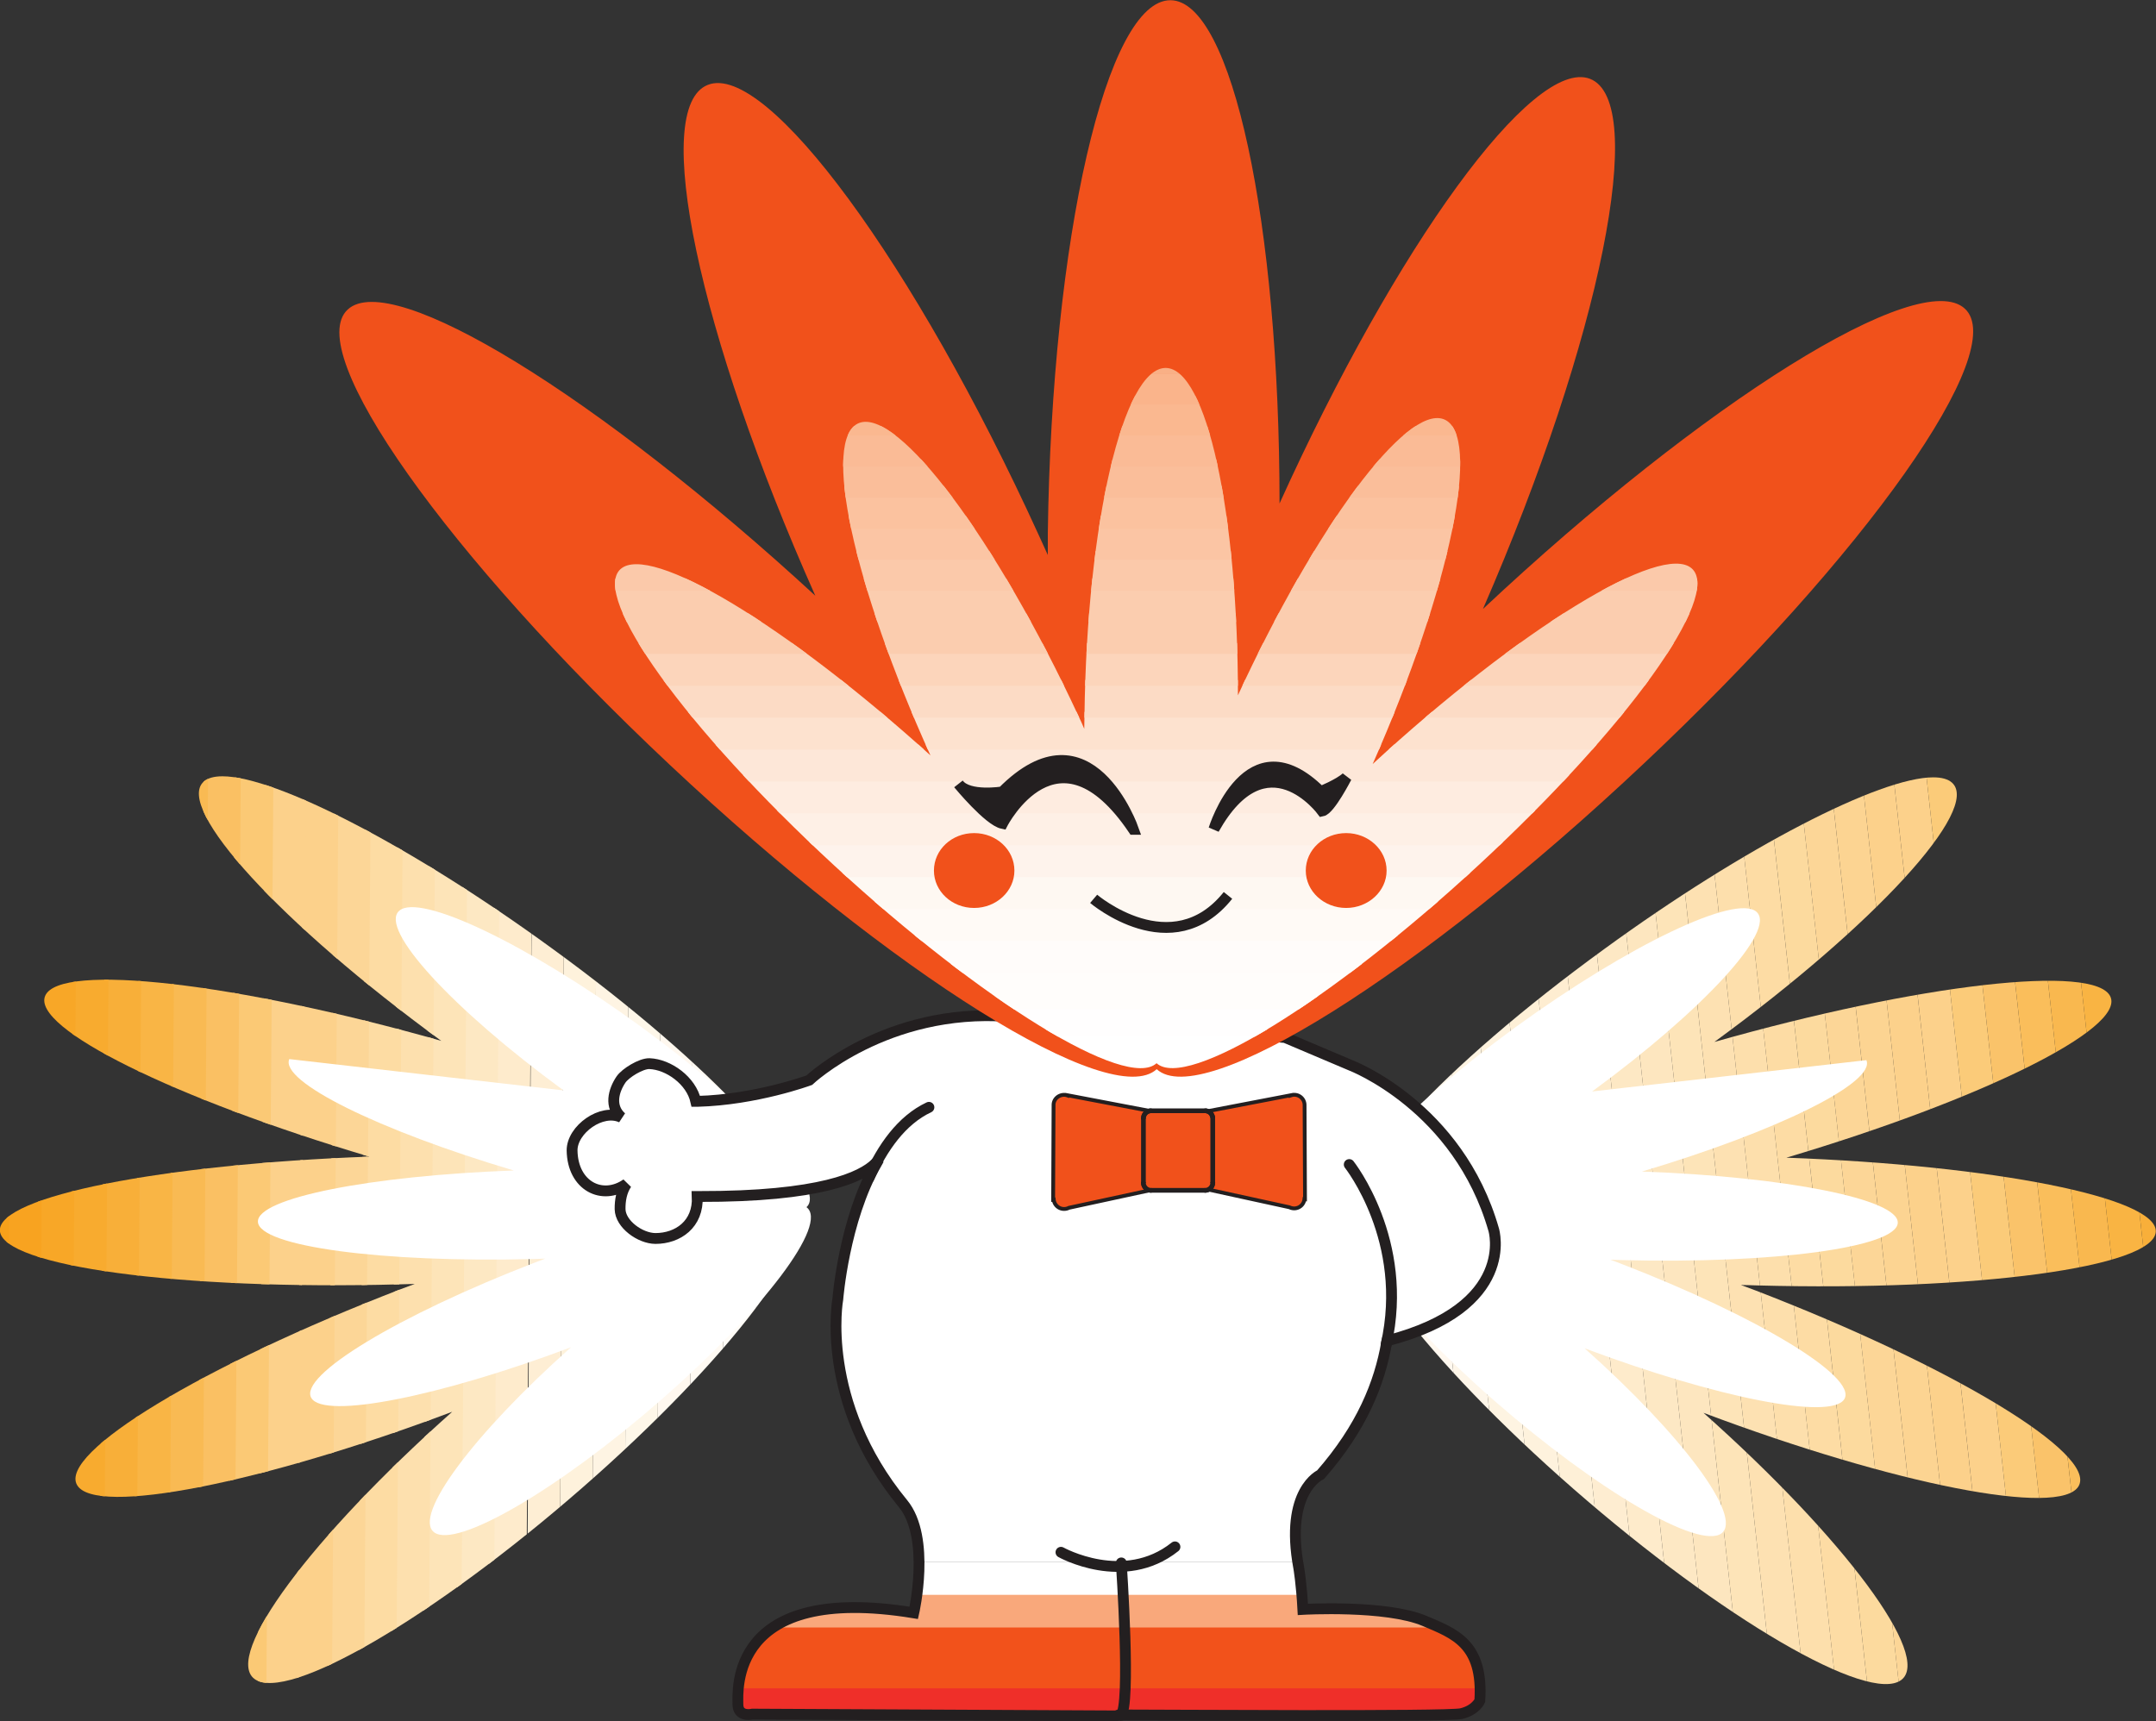 <svg xmlns="http://www.w3.org/2000/svg" xml:space="preserve" width="500" height="399.232" viewBox="0 0 500 399.232"><rect x="0" y="0" width="500" height="399.232" fill="#333333" stroke="none"/><defs><clipPath id="a" clipPathUnits="userSpaceOnUse"><path d="M270.65 430.716c-1.821-1.631 4.794-8.853 14.802-16.158-12.746 3.622-23.768 4.889-24.677 2.815-.888-2.009 8.054-6.42 20.194-10.029-12.928-.474-23.112-2.483-23.02-4.607.091-2.216 11.218-3.727 24.858-3.353.332.013.657.019.994.026-.305-.112-.604-.228-.905-.337-12.308-4.745-21.321-10.204-20.132-12.204 1.144-1.934 11.498.106 23.369 4.574-8.8-7.826-14.263-15.195-12.321-16.65 2.022-1.502 11.165 3.824 20.415 11.904 9.245 8.077 15.104 15.845 13.09 17.347 1.844 1.645-4.876 8.954-15.009 16.307-8.74 6.366-17.172 10.695-20.49 10.696-.523 0-.918-.108-1.168-.331"/></clipPath><clipPath id="b" clipPathUnits="userSpaceOnUse"><path d="M164.33 351.519h340.16v134.99H164.33Z"/></clipPath><clipPath id="c" clipPathUnits="userSpaceOnUse"><path d="M357.921 420.286c-10.132-7.354-16.853-14.663-15.007-16.308-2.015-1.502 3.842-9.27 13.088-17.346 9.251-8.079 18.394-13.41 20.416-11.905 1.942 1.455-3.523 8.821-12.321 16.651 11.871-4.469 22.225-6.51 23.37-4.576 1.188 2-7.824 7.461-20.134 12.205-.3.109-.599.226-.905.337.337-.007.664-.011.995-.026 13.641-.372 24.766 1.137 24.857 3.355.091 2.123-10.09 4.133-23.018 4.605 12.137 3.61 21.082 8.022 20.193 10.029-.909 2.073-11.932.806-24.678-2.816 10.009 7.307 16.622 14.528 14.805 16.159-.25.224-.646.331-1.169.331-3.319 0-11.752-4.329-20.492-10.695"/></clipPath><clipPath id="d" clipPathUnits="userSpaceOnUse"><path d="M164.33 351.519h340.16v134.99H164.33Z"/></clipPath><clipPath id="e" clipPathUnits="userSpaceOnUse"><path d="M308.38 412.108s-3.302-1.22-6.968-1.319h-.098c-.287 1.298-1.708 2.308-2.892 2.351-.523.015-1.498-.588-1.771-.989-.474-.699-.735-1.688.029-2.363-1.223.587-3.086-.75-3.078-2.06.035-2.219 1.89-3.135 3.393-2.082-.315-.469-.408-1.031-.401-1.574.014-.934 1.248-1.823 2.202-1.829 1.389 0 2.688.881 2.604 2.618h.098c7.611-.019 10.147 1.214 11.014 2.065l.044-.028c-2.017-3.53-2.397-8.436-2.397-8.436s-1.179-6.367 4.056-12.733c1.76-2.13.678-6.817.678-6.817-11.504 1.881-10.959-4.85-10.959-5.699 0-.831.91-.611.91-.611l22.654-.113.156.061c2.709 0 20.446-.125 21.35.081.902.212 1.157.801 1.157.801.232 3.56-1.58 4.187-3.441 4.977-2.402 1.017-7.583.72-7.583.72-.085 1.591-.255 2.578-.255 2.578-.9 4.83 1.357 5.814 1.357 5.814 2.571 2.933 3.676 5.699 4.116 8.233l.025.109c8.115 2.096 6.647 6.924 6.647 6.924-2.201 7.699-8.905 10.246-8.905 10.246l-4.098 1.737-17.26 1.313c-.434.032-.86.047-1.275.047-6.864 0-11.109-4.022-11.109-4.022"/></clipPath><clipPath id="f" clipPathUnits="userSpaceOnUse"><path d="M164.33 351.519h340.16v134.99H164.33Z"/></clipPath><clipPath id="g" clipPathUnits="userSpaceOnUse"><path d="M325.529 434.909c0-.302-.014-.589-.014-.876-.108.273-.238.541-.368.815-5.119 11.017-11.233 19.181-13.662 18.247-2.358-.92-.369-10.093 4.446-20.715-8.947 8.093-17.481 13.253-19.312 11.608-1.868-1.69 4.083-9.961 13.312-18.466 9.215-8.501 18.215-14.032 20.089-12.327 1.878-1.695 10.864 3.838 20.069 12.35 9.217 8.515 15.162 16.783 13.285 18.479-1.861 1.683-10.745-3.759-19.889-12.183 4.864 10.989 6.843 20.593 4.419 21.493-2.357.869-7.993-6.75-12.814-17.209 0 11.349-1.955 20.372-4.493 20.4h-.012c-2.643 0-4.906-9.664-5.056-21.616"/></clipPath><clipPath id="h" clipPathUnits="userSpaceOnUse"><path d="M164.33 351.519h340.16v134.99H164.33Z"/></clipPath></defs><g clip-path="url(#a)" transform="matrix(3.722 0 0 -3.722 -960.114 1784.424)"><path d="m0 0-2.016.013.398 60.845 2.016-.013z" style="fill:#fffffe;fill-opacity:1;fill-rule:nonzero;stroke:none" transform="translate(310.912 372.162)"/><path d="m0 0-2.015.014.398 60.845 2.014-.013z" style="fill:#fffefd;fill-opacity:1;fill-rule:nonzero;stroke:none" transform="translate(308.897 372.175)"/><path d="m0 0-2.016.013.398 60.845 2.016-.013z" style="fill:#fffdfa;fill-opacity:1;fill-rule:nonzero;stroke:none" transform="translate(306.881 372.188)"/><path d="m0 0-2.015.014.397 60.845 2.016-.013z" style="fill:#fffcf7;fill-opacity:1;fill-rule:nonzero;stroke:none" transform="translate(304.866 372.201)"/><path d="m0 0-2.016.013.398 60.845 2.015-.013z" style="fill:#fffaf3;fill-opacity:1;fill-rule:nonzero;stroke:none" transform="translate(302.85 372.215)"/><path d="m0 0-2.016.014.398 60.845 2.015-.013z" style="fill:#fff8ef;fill-opacity:1;fill-rule:nonzero;stroke:none" transform="translate(300.835 372.228)"/><path d="m0 0-2.015.013.397 60.845 2.016-.013z" style="fill:#fef7e9;fill-opacity:1;fill-rule:nonzero;stroke:none" transform="translate(298.82 372.241)"/><path d="m0 0-2.016.014.398 60.845 2.015-.013z" style="fill:#fef4e3;fill-opacity:1;fill-rule:nonzero;stroke:none" transform="translate(296.804 372.254)"/><path d="m0 0-2.015.013.397 60.845 2.016-.013z" style="fill:#fef2dc;fill-opacity:1;fill-rule:nonzero;stroke:none" transform="translate(294.789 372.268)"/><path d="m0 0-2.016.014.398 60.845 2.015-.013z" style="fill:#feeed4;fill-opacity:1;fill-rule:nonzero;stroke:none" transform="translate(292.773 372.28)"/><path d="M-.066 0-2.42.013l.464 60.845 2.353-.013Z" style="fill:#feebcc;fill-opacity:1;fill-rule:nonzero;stroke:none;stroke-width:1" transform="translate(290.758 372.294)"/><g style="stroke-width:.932"><path d="m0 0-2.015.014.397 60.845 2.016-.013z" style="fill:#fde8c3;fill-opacity:1;fill-rule:nonzero;stroke:none;stroke-width:.932" transform="matrix(1.15 0 0 1 288.682 372.307)"/></g><g style="stroke-width:.919"><path d="m0 0-2.016.013.398 60.845 2.015-.013z" style="fill:#fde4b8;fill-opacity:1;fill-rule:nonzero;stroke:none;stroke-width:.919" transform="matrix(1.184 0 0 1 286.654 372.32)"/></g><g style="stroke-width:.926"><path d="m0 0-2.015.014.397 60.845 2.016-.013z" style="fill:#fde0ae;fill-opacity:1;fill-rule:nonzero;stroke:none;stroke-width:.926" transform="matrix(1.167 0 0 1 284.645 372.333)"/></g><g style="stroke-width:.926"><path d="m0 0-2.016.013.398 60.845 2.015-.013z" style="fill:#fddca3;fill-opacity:1;fill-rule:nonzero;stroke:none;stroke-width:.926" transform="matrix(1.167 0 0 1 282.63 372.347)"/></g><g style="stroke-width:.939"><path d="m0 0-2.015.014.397 60.845 2.016-.013z" style="fill:#fcd697;fill-opacity:1;fill-rule:nonzero;stroke:none;stroke-width:.939" transform="matrix(1.134 0 0 1 280.627 372.36)"/></g><g style="stroke-width:.954"><path d="m0 0-2.016.013.398 60.845 2.015-.013z" style="fill:#fcd18b;fill-opacity:1;fill-rule:nonzero;stroke:none;stroke-width:.954" transform="matrix(1.099 0 0 1 278.626 372.373)"/></g><g style="stroke-width:.895"><path d="m0 0-2.037.014.397 60.845 2.037-.014Z" style="fill:#fcd18b;fill-opacity:1;fill-rule:nonzero;stroke:none;stroke-width:.895" transform="matrix(1.248 0 0 1 276.552 372.386)"/></g><g style="stroke-width:.92"><path d="m0 0-2.037.013.397 60.845 2.037-.013Z" style="fill:#fbc975;fill-opacity:1;fill-rule:nonzero;stroke:none;stroke-width:.92" transform="matrix(1.182 0 0 1 274.54 372.4)"/></g><g style="stroke-width:.94"><path d="m0 0-2.037.014.397 60.845 2.037-.013Z" style="fill:#fac063;fill-opacity:1;fill-rule:nonzero;stroke:none;stroke-width:.94" transform="matrix(1.132 0 0 1 272.523 372.412)"/></g><g style="stroke-width:.971"><path d="m0 0-2.037.014.397 60.844 2.037-.013Z" style="fill:#f9ba53;fill-opacity:1;fill-rule:nonzero;stroke:none;stroke-width:.971" transform="matrix(1.061 0 0 1 270.514 372.426)"/></g><g style="stroke-width:.96"><path d="m0 0-2.037.013.397 60.845 2.037-.013Z" style="fill:#f9b545;fill-opacity:1;fill-rule:nonzero;stroke:none;stroke-width:.96" transform="matrix(1.086 0 0 1 268.467 372.44)"/></g><g style="stroke-width:.94"><path d="m0 0-2.037.014.397 60.845 2.037-.013Z" style="fill:#f8af39;fill-opacity:1;fill-rule:nonzero;stroke:none;stroke-width:.94" transform="matrix(1.132 0 0 1 266.412 372.452)"/></g><g style="stroke-width:.954"><path d="m0 0-2.037.013.397 60.845 2.038-.013Z" style="fill:#f8ab2f;fill-opacity:1;fill-rule:nonzero;stroke:none;stroke-width:.954" transform="matrix(1.098 0 0 1 264.388 372.466)"/></g><g style="stroke-width:.949"><path d="m0 0-2.037.014.397 60.845 2.037-.013Z" style="fill:#f8a727;fill-opacity:1;fill-rule:nonzero;stroke:none;stroke-width:.949" transform="matrix(1.11 0 0 1 262.346 372.478)"/></g><g style="stroke-width:.971"><path d="m0 0-2.038.014.398 60.845 2.037-.014Z" style="fill:#f8a320;fill-opacity:1;fill-rule:nonzero;stroke:none;stroke-width:.971" transform="matrix(1.061 0 0 1 260.329 372.492)"/></g><path d="m0 0-2.037.013.398 60.845 2.037-.013z" style="fill:#f7a11a;fill-opacity:1;fill-rule:nonzero;stroke:none" transform="translate(258.315 372.506)"/></g><g clip-path="url(#b)" transform="matrix(3.722 0 0 -3.722 -960.114 1784.424)"><path d="M0 0c-.603-1.392 5.571-4.441 13.987-6.943C5.031-7.266-2.02-8.665-1.955-10.139c.053-1.533 7.767-2.569 17.197-2.32.239.006.473.018.706.023-.206-.076-.427-.161-.628-.237C6.793-15.964.546-19.741 1.373-21.121c.799-1.342 7.967.077 16.183 3.163-6.083-5.413-9.879-10.517-8.528-11.537 1.396-1.026 7.721 2.659 14.137 8.255 6.401 5.595 10.461 10.969 9.059 12.012 1.28 1.135-3.373 6.19-10.378 11.295-7.02 5.101-13.735 8.31-15 7.173-1.275-1.131 3.313-6.12 10.242-11.191" style="fill:#fff;fill-opacity:1;fill-rule:nonzero;stroke:none" transform="translate(275.982 413.423)"/></g><g clip-path="url(#c)" transform="matrix(3.722 0 0 -3.722 -960.114 1784.424)"><path d="m0 0 2210.441 244.176 6.603-59.784L6.604-59.784Z" style="fill:#fff;fill-opacity:1;fill-rule:nonzero;stroke:none" transform="translate(-1875.595 184.285)"/><path d="m0 0 1.946.215L8.55-59.569l-1.947-.215Z" style="fill:#fff;fill-opacity:1;fill-rule:nonzero;stroke:none" transform="translate(334.846 428.46)"/><path d="m0 0 1.946.215L8.55-59.569l-1.947-.215Z" style="fill:#fffefb;fill-opacity:1;fill-rule:nonzero;stroke:none" transform="translate(336.792 428.676)"/><path d="m0 0 1.946.215L8.55-59.569l-1.946-.215Z" style="fill:#fffdf8;fill-opacity:1;fill-rule:nonzero;stroke:none" transform="translate(338.738 428.89)"/><path d="m0 0 1.946.215L8.551-59.57l-1.948-.215Z" style="fill:#fffaf3;fill-opacity:1;fill-rule:nonzero;stroke:none" transform="translate(340.685 429.106)"/><path d="m0 0 1.946.215 6.605-59.784-1.947-.216Z" style="fill:#fff8ef;fill-opacity:1;fill-rule:nonzero;stroke:none" transform="translate(342.63 429.32)"/><path d="m0 0 1.946.215 6.605-59.784-1.947-.215Z" style="fill:#fef6e9;fill-opacity:1;fill-rule:nonzero;stroke:none" transform="translate(344.577 429.536)"/><path d="m0 0 1.946.215 6.605-59.784-1.946-.215Z" style="fill:#fef4e2;fill-opacity:1;fill-rule:nonzero;stroke:none" transform="translate(346.523 429.751)"/><path d="m0 0 1.946.215 6.605-59.784-1.947-.215Z" style="fill:#fef2dd;fill-opacity:1;fill-rule:nonzero;stroke:none" transform="translate(348.47 429.966)"/><path d="m0 0 1.947.215 6.604-59.784-1.947-.215Z" style="fill:#fef0d7;fill-opacity:1;fill-rule:nonzero;stroke:none" transform="translate(350.416 430.18)"/><path d="m0 0 1.946.215L8.55-59.57l-1.946-.215Z" style="fill:#feedd1;fill-opacity:1;fill-rule:nonzero;stroke:none" transform="translate(352.363 430.396)"/><path d="m0 0 1.946.215L8.55-59.569l-1.947-.216Z" style="fill:#feebcb;fill-opacity:1;fill-rule:nonzero;stroke:none" transform="translate(354.31 430.61)"/><path d="m0 0 1.946.215L8.55-59.569l-1.946-.215Z" style="fill:#fde8c4;fill-opacity:1;fill-rule:nonzero;stroke:none" transform="translate(356.256 430.826)"/><path d="m0 0 1.946.215 6.605-59.784-1.947-.215Z" style="fill:#fde6bf;fill-opacity:1;fill-rule:nonzero;stroke:none" transform="translate(358.202 431.041)"/><path d="m0 0 1.946.215 6.605-59.784-1.946-.215Z" style="fill:#fde4b8;fill-opacity:1;fill-rule:nonzero;stroke:none" transform="translate(360.148 431.256)"/><path d="m0 0 1.946.215 6.605-59.784-1.947-.215Z" style="fill:#fde1b2;fill-opacity:1;fill-rule:nonzero;stroke:none" transform="translate(362.095 431.47)"/><path d="m0 0 1.946.215L8.551-59.57l-1.947-.215Z" style="fill:#fddfac;fill-opacity:1;fill-rule:nonzero;stroke:none" transform="translate(364.041 431.686)"/><path d="m0 0 1.946.215 6.605-59.784-1.947-.216Z" style="fill:#fddca4;fill-opacity:1;fill-rule:nonzero;stroke:none" transform="translate(365.987 431.9)"/><path d="m0 0 1.947.215 6.604-59.784-1.947-.215Z" style="fill:#fcda9e;fill-opacity:1;fill-rule:nonzero;stroke:none" transform="translate(367.934 432.116)"/><path d="m0 0 1.946.215L8.55-59.569l-1.946-.215Z" style="fill:#fcd697;fill-opacity:1;fill-rule:nonzero;stroke:none" transform="translate(369.88 432.331)"/><path d="m0 0 1.946.215L8.55-59.569l-1.946-.215Z" style="fill:#fcd492;fill-opacity:1;fill-rule:nonzero;stroke:none" transform="translate(371.827 432.546)"/><path d="m0 0 1.946.215L8.55-59.57l-1.946-.215Z" style="fill:#fcd18b;fill-opacity:1;fill-rule:nonzero;stroke:none" transform="translate(373.773 432.761)"/><path d="m0 0 2.029.224L8.633-59.56l-2.029-.224Z" style="fill:#fcd18b;fill-opacity:1;fill-rule:nonzero;stroke:none" transform="translate(375.72 432.976)"/><path d="m0 0 2.029.224L8.633-59.56l-2.03-.224Z" style="fill:#fbcb79;fill-opacity:1;fill-rule:nonzero;stroke:none" transform="translate(377.749 433.2)"/><path d="m0 0 2.029.225L8.633-59.56l-2.029-.224Z" style="fill:#fac36a;fill-opacity:1;fill-rule:nonzero;stroke:none" transform="translate(379.778 433.424)"/><path d="m0 0 2.029.224L8.633-59.56l-2.029-.224Z" style="fill:#fabe5b;fill-opacity:1;fill-rule:nonzero;stroke:none" transform="translate(381.808 433.648)"/><path d="m0 0 2.029.224L8.633-59.56l-2.029-.225Z" style="fill:#f9b84f;fill-opacity:1;fill-rule:nonzero;stroke:none" transform="translate(383.837 433.873)"/><path d="m0 0 2.029.224 6.604-59.785-2.029-.223Z" style="fill:#f9b443;fill-opacity:1;fill-rule:nonzero;stroke:none" transform="translate(385.866 434.097)"/><path d="m0 0 2.028.224L8.633-59.56l-2.029-.225Z" style="fill:#f8af3a;fill-opacity:1;fill-rule:nonzero;stroke:none" transform="translate(387.896 434.32)"/><path d="m0 0 2.029.224 6.605-59.785-2.03-.223z" style="fill:#f8ac31;fill-opacity:1;fill-rule:nonzero;stroke:none" transform="translate(389.924 434.545)"/><path d="m0 0 2.029.224L8.634-59.56l-2.03-.225Z" style="fill:#f8a82a;fill-opacity:1;fill-rule:nonzero;stroke:none" transform="translate(391.953 434.769)"/></g><g clip-path="url(#d)" transform="matrix(3.722 0 0 -3.722 -960.114 1784.424)"><path d="M0 0c.603-1.391-5.571-4.441-13.985-6.942 8.955-.326 16.006-1.723 15.941-3.197-.053-1.533-7.766-2.569-17.197-2.321-.239.007-.473.019-.706.025.206-.078.427-.162.628-.24 8.526-3.289 14.774-7.065 13.947-8.447-.799-1.34-7.968.078-16.184 3.164 6.084-5.414 9.879-10.517 8.529-11.534-1.397-1.03-7.722 2.654-14.136 8.252-6.403 5.595-10.463 10.97-9.06 12.011-1.28 1.136 3.373 6.191 10.378 11.296 7.02 5.101 13.735 8.309 14.999 7.175 1.275-1.133-3.312-6.122-10.242-11.194" style="fill:#fff;fill-opacity:1;fill-rule:nonzero;stroke:none" transform="translate(374.247 413.357)"/></g><g clip-path="url(#e)" transform="matrix(3.722 0 0 -3.722 -960.114 1784.424)"><path d="M353.395 382.07h-60.702v2243.339h60.702z" style="fill:#fff;fill-opacity:1;fill-rule:nonzero;stroke:none"/><path d="M353.395 379.505h-60.702v2.565h60.702z" style="fill:#fff;fill-opacity:1;fill-rule:nonzero;stroke:none;stroke-width:1"/><path d="M353.395 377.439h-60.702v2.597h60.702z" style="fill:#f9a87b;fill-opacity:1;fill-rule:nonzero;stroke:none;stroke-width:1"/><path d="M353.395 375.592h-60.702v2.409h60.702z" style="fill:#f2521b;fill-opacity:1;fill-rule:nonzero;stroke:none;stroke-width:1"/><path d="M353.395 373.973h-60.702v1.994h60.702z" style="fill:#f2521b;fill-opacity:1;fill-rule:nonzero;stroke:none;stroke-width:1"/><path d="M353.395 372.442h-60.702v1.763h60.702z" style="fill:#ef2f29;fill-opacity:1;fill-rule:nonzero;stroke:none"/><path d="M353.395-1870.896h-60.702v2243.34h60.702z" style="fill:#ef3029;fill-opacity:1;fill-rule:nonzero;stroke:none"/></g><g clip-path="url(#f)" transform="matrix(3.722 0 0 -3.722 -960.114 1784.424)"><path d="m0 0-17.259 1.313c-7.608.548-12.383-3.975-12.383-3.975s-3.303-1.221-6.969-1.319h-.099c-.286 1.298-1.707 2.308-2.891 2.35-.523.016-1.498-.587-1.771-.988-.474-.7-.735-1.689.029-2.363-1.223.586-3.087-.75-3.078-2.06.034-2.219 1.89-3.136 3.393-2.082-.315-.469-.408-1.032-.402-1.575.015-.933 1.249-1.822 2.203-1.828 1.389 0 2.688.881 2.604 2.617h.098c7.611-.018 10.146 1.214 11.013 2.066l.045-.028c-2.017-3.53-2.397-8.436-2.397-8.436s-1.18-6.368 4.055-12.733c1.76-2.131.678-6.817.678-6.817-11.503 1.881-10.958-4.851-10.958-5.7 0-.831.909-.611.909-.611l22.655-.112.156.06c2.709 0 20.446-.124 21.35.081.902.212 1.157.802 1.157.802.232 3.56-1.58 4.187-3.441 4.977-2.403 1.016-7.584.719-7.584.719-.085 1.591-.255 2.579-.255 2.579-.9 4.83 1.357 5.814 1.357 5.814 2.571 2.933 3.677 5.698 4.117 8.232l.026.11c8.114 2.096 6.646 6.923 6.646 6.923-2.202 7.7-8.905 10.247-8.905 10.247z" style="fill:none;stroke:#231f20;stroke-width:.675;stroke-linecap:butt;stroke-linejoin:miter;stroke-miterlimit:4;stroke-dasharray:none;stroke-opacity:1" transform="translate(338.023 414.77)"/><path d="M0 0c.662.453.042 9.505.042 9.505" style="fill:#fff;fill-opacity:1;fill-rule:nonzero;stroke:#231f20;stroke-width:.675;stroke-linecap:round;stroke-linejoin:round;stroke-miterlimit:4;stroke-dasharray:none;stroke-opacity:1" transform="translate(327.78 372.519)"/><path d="M0 0s3.767-4.741 2.297-11.227" style="fill:none;stroke:#231f20;stroke-width:.675;stroke-linecap:round;stroke-linejoin:round;stroke-miterlimit:4;stroke-dasharray:none;stroke-opacity:1" transform="translate(342.025 406.852)"/><path d="M0 0c-1.709-.801-2.908-2.533-3.742-4.408" style="fill:none;stroke:#231f20;stroke-width:.675;stroke-linecap:round;stroke-linejoin:round;stroke-miterlimit:4;stroke-dasharray:none;stroke-opacity:1" transform="translate(315.836 410.418)"/><path d="M0 0s3.921-2.197 7.103.337" style="fill:none;stroke:#231f20;stroke-width:.675;stroke-linecap:round;stroke-linejoin:round;stroke-miterlimit:4;stroke-dasharray:none;stroke-opacity:1" transform="translate(324.063 382.687)"/><path d="M0 0Z" style="fill:none;stroke:#f2541b;stroke-width:.054;stroke-linecap:butt;stroke-linejoin:miter;stroke-miterlimit:4;stroke-dasharray:none;stroke-opacity:1" transform="translate(361.935 432.48)"/><path d="M0 0c13.915 13.082 22.88 25.806 20.054 28.402C17.235 30.996 3.822 22.623-9.97 9.683-2.623 26.576.359 41.331-3.308 42.727c-3.542 1.337-12.053-10.38-19.336-26.468 0 17.454-2.961 31.325-6.785 31.363-3.988.049-7.409-14.83-7.653-33.223v-1.351c-.188.408-.375.834-.57 1.251-7.72 16.935-16.956 29.5-20.615 28.048-3.572-1.404-.575-15.512 6.699-31.838C-65.073 22.945-77.949 30.88-80.7 28.35c-2.841-2.603 6.154-15.31 20.069-28.384 13.922-13.077 27.502-21.564 30.334-18.962C-27.465-21.598-13.903-13.087 0 0" style="fill:#f1511b;fill-opacity:1;fill-rule:nonzero;stroke:none" transform="translate(360.326 431.79)"/></g><g clip-path="url(#g)" transform="matrix(3.722 0 0 -3.722 -960.114 1784.535)"><path d="M292.507 412.865h74.988v-1.988h-74.988z" style="fill:#fff;fill-opacity:1;fill-rule:nonzero;stroke:none"/><path d="M292.507 415.33h74.988v-2.465h-74.988z" style="fill:#fff;fill-opacity:1;fill-rule:nonzero;stroke:none;stroke-width:1"/><path d="M292.507 417.377h74.988v-2.524h-74.988z" style="fill:#fffefe;fill-opacity:1;fill-rule:nonzero;stroke:none;stroke-width:1"/><path d="M292.507 419.395h74.988v-2.852h-74.988z" style="fill:#fffdfb;fill-opacity:1;fill-rule:nonzero;stroke:none;stroke-width:1"/><path d="M292.507 421.175h74.988v-2.347h-74.988z" style="fill:#fffcfa;fill-opacity:1;fill-rule:nonzero;stroke:none;stroke-width:1"/><path d="M292.507 423.282h74.988v-2.465h-74.988z" style="fill:#fffaf6;fill-opacity:1;fill-rule:nonzero;stroke:none;stroke-width:1"/><path d="M292.507 425.061h74.988v-2.257h-74.988z" style="fill:#fef8f2;fill-opacity:1;fill-rule:nonzero;stroke:none;stroke-width:1"/><path d="M292.507 426.988h74.988v-2.196h-74.988z" style="fill:#fef3ec;fill-opacity:1;fill-rule:nonzero;stroke:none;stroke-width:1"/><path d="M292.507 428.947h74.988v-2.167h-74.988z" style="fill:#fef0e6;fill-opacity:1;fill-rule:nonzero;stroke:none;stroke-width:1"/><path d="M292.507 431.16h74.988v-2.392h-74.988z" style="fill:#feece0;fill-opacity:1;fill-rule:nonzero;stroke:none;stroke-width:1"/><path d="M292.507 433.058h74.988v-2.302h-74.988z" style="fill:#fde7d8;fill-opacity:1;fill-rule:nonzero;stroke:none;stroke-width:1"/><path d="M292.507 435.09h74.988v-2.346h-74.988z" style="fill:#fde2cf;fill-opacity:1;fill-rule:nonzero;stroke:none;stroke-width:1"/><path d="M292.507 437.079h74.988v-2.347h-74.988z" style="fill:#fcdbc5;fill-opacity:1;fill-rule:nonzero;stroke:none;stroke-width:1"/><path d="M292.507 439.38h74.988v-2.661h-74.988z" style="fill:#fcd5bb;fill-opacity:1;fill-rule:nonzero;stroke:none;stroke-width:1"/><path d="M292.507 441.233h74.988v-2.526h-74.988z" style="fill:#fbcdaf;fill-opacity:1;fill-rule:nonzero;stroke:none;stroke-width:1"/><path d="M292.507 443.408h74.988v-2.713h-74.988z" style="fill:#fbcdaf;fill-opacity:1;fill-rule:nonzero;stroke:none;stroke-width:1"/><path d="M292.507 445.115h74.988v-2.484h-74.988z" style="fill:#fbc9aa;fill-opacity:1;fill-rule:nonzero;stroke:none;stroke-width:1"/><path d="M292.507 447.325h74.988v-2.758h-74.988z" style="fill:#fbc5a4;fill-opacity:1;fill-rule:nonzero;stroke:none;stroke-width:1"/><path d="M292.507 449.17h74.988v-2.667h-74.988z" style="fill:#fbc29f;fill-opacity:1;fill-rule:nonzero;stroke:none;stroke-width:1"/><path d="M292.507 450.832h74.988v-2.393h-74.988z" style="fill:#fabe9a;fill-opacity:1;fill-rule:nonzero;stroke:none;stroke-width:1"/><path d="M292.507 452.905h74.988v-2.53h-74.988z" style="fill:#fabb96;fill-opacity:1;fill-rule:nonzero;stroke:none;stroke-width:1"/><path d="M292.507 454.796h74.988v-2.484h-74.988z" style="fill:#fab890;fill-opacity:1;fill-rule:nonzero;stroke:none;stroke-width:1"/><path d="M292.507 456.184h74.988v-1.936h-74.988z" style="fill:#fab48b;fill-opacity:1;fill-rule:nonzero;stroke:none"/><path d="M292.507 458.12h74.988v-1.936h-74.988z" style="fill:#f9b086;fill-opacity:1;fill-rule:nonzero;stroke:none"/></g><g clip-path="url(#h)" transform="matrix(3.722 0 0 -3.722 -960.114 1784.424)"><path d="M0 0v-.012a.645.645 0 0 1-.188.034c-.368 0-.665-.28-.665-.629l-.026-5.908.038.006a.645.645 0 0 1 .653-.581.65.65 0 0 1 .295.073l5.512 1.192v4.753z" style="fill:#f1511b;fill-opacity:1;fill-rule:nonzero;stroke:none" transform="translate(324.455 411.173)"/><path d="M0 0v-.012a.645.645 0 0 1-.188.034c-.368 0-.665-.28-.665-.629l-.026-5.908.038.006a.645.645 0 0 1 .653-.581.65.65 0 0 1 .295.073l5.512 1.192v4.753z" style="fill:none;stroke:#231f20;stroke-width:.239;stroke-linecap:butt;stroke-linejoin:miter;stroke-miterlimit:4;stroke-dasharray:none;stroke-opacity:1" transform="translate(324.455 411.173)"/><path d="m0 0-.002-.012C.059.006.12.025.186.025a.642.642 0 0 0 .656-.627l.027-5.881-.036.005a.641.641 0 0 0-.647-.577.701.701 0 0 0-.291.071l-5.453 1.19v4.728z" style="fill:#f1511b;fill-opacity:1;fill-rule:nonzero;stroke:none" transform="translate(338.4 411.173)"/><path d="m0 0-.002-.012C.059.006.12.025.186.025a.642.642 0 0 0 .656-.627l.027-5.881-.036.005a.641.641 0 0 0-.647-.577.701.701 0 0 0-.291.071l-5.453 1.19v4.728z" style="fill:none;stroke:#231f20;stroke-width:.237;stroke-linecap:butt;stroke-linejoin:miter;stroke-miterlimit:4;stroke-dasharray:none;stroke-opacity:1" transform="translate(338.4 411.173)"/><path d="M0 0a.485.485 0 0 0-.466.448" style="fill:#f1511b;fill-opacity:1;fill-rule:nonzero;stroke:#231f20;stroke-width:.294;stroke-linecap:butt;stroke-linejoin:miter;stroke-miterlimit:4;stroke-dasharray:none;stroke-opacity:1" transform="translate(329.667 405.243)"/><path d="M0 0a.486.486 0 0 0-.466-.448" style="fill:#f1511b;fill-opacity:1;fill-rule:nonzero;stroke:#231f20;stroke-width:.294;stroke-linecap:butt;stroke-linejoin:miter;stroke-miterlimit:4;stroke-dasharray:none;stroke-opacity:1" transform="translate(333.52 405.691)"/><path d="M0 0H-3.387a.484.484 0 0 1-.465-.45V-4.512a.483.483 0 0 1 .465-.448H0c.25.012.447.204.466.448V-.45A.488.488 0 0 1 0 0" style="fill:#f1511b;fill-opacity:1;fill-rule:nonzero;stroke:none" transform="translate(333.054 410.203)"/><path d="M0 0H-3.387a.484.484 0 0 1-.465-.45V-4.512a.483.483 0 0 1 .465-.448H0c.25.012.447.204.466.448V-.45A.488.488 0 0 1 0 0Z" style="fill:none;stroke:#231f20;stroke-width:.294;stroke-linecap:butt;stroke-linejoin:miter;stroke-miterlimit:4;stroke-dasharray:none;stroke-opacity:1" transform="translate(333.054 410.203)"/><path d="M0 0a.486.486 0 0 0 .466.45" style="fill:#f1511b;fill-opacity:1;fill-rule:nonzero;stroke:#231f20;stroke-width:.294;stroke-linecap:butt;stroke-linejoin:miter;stroke-miterlimit:4;stroke-dasharray:none;stroke-opacity:1" transform="translate(329.201 409.753)"/><path d="M0 0a.488.488 0 0 0 .466-.45" style="fill:#f1511b;fill-opacity:1;fill-rule:nonzero;stroke:#231f20;stroke-width:.294;stroke-linecap:butt;stroke-linejoin:miter;stroke-miterlimit:4;stroke-dasharray:none;stroke-opacity:1" transform="translate(333.054 410.203)"/><path d="M0 0c0-.012.005-.021.007-.033v.066C.005.021 0 .012 0 0" style="fill:#f1511b;fill-opacity:1;fill-rule:nonzero;stroke:none" transform="translate(329.194 409.72)"/><path d="M0 0c0-.012.005-.021.007-.033v.066C.005.021 0 .012 0 0Z" style="fill:none;stroke:#231f20;stroke-width:.294;stroke-linecap:butt;stroke-linejoin:miter;stroke-miterlimit:4;stroke-dasharray:none;stroke-opacity:1" transform="translate(329.194 409.72)"/><path d="M0 0c.007 0 .014.004.022.004h-.046C-.017.004-.009 0 0 0" style="fill:#f1511b;fill-opacity:1;fill-rule:nonzero;stroke:none" transform="translate(333.031 405.239)"/><path d="M0 0c.007 0 .014.004.022.004h-.046C-.017.004-.009 0 0 0Z" style="fill:none;stroke:#231f20;stroke-width:.294;stroke-linecap:butt;stroke-linejoin:miter;stroke-miterlimit:4;stroke-dasharray:none;stroke-opacity:1" transform="translate(333.031 405.239)"/><path d="M0 0c0 .011-.008.021-.008.034v-.067C-.008-.021 0-.011 0 0" style="fill:#f1511b;fill-opacity:1;fill-rule:nonzero;stroke:none" transform="translate(333.527 405.725)"/><path d="M0 0c0 .011-.008.021-.008.034v-.067C-.008-.021 0-.011 0 0Z" style="fill:none;stroke:#231f20;stroke-width:.294;stroke-linecap:butt;stroke-linejoin:miter;stroke-miterlimit:4;stroke-dasharray:none;stroke-opacity:1" transform="translate(333.527 405.725)"/><path d="M0 0c-.009 0-.016-.004-.024-.004h.046C.016-.004.007 0 0 0" style="fill:#f1511b;fill-opacity:1;fill-rule:nonzero;stroke:none" transform="translate(329.691 410.207)"/><path d="M0 0c-.009 0-.016-.004-.024-.004h.046C.016-.004.007 0 0 0Z" style="fill:none;stroke:#231f20;stroke-width:.294;stroke-linecap:butt;stroke-linejoin:miter;stroke-miterlimit:4;stroke-dasharray:none;stroke-opacity:1" transform="translate(329.691 410.207)"/><path d="M0 0c.007 0 .016.004.022.004h-.046C-.016.004-.009 0 0 0" style="fill:#f1511b;fill-opacity:1;fill-rule:nonzero;stroke:none" transform="translate(329.691 405.239)"/><path d="M0 0c.007 0 .016.004.022.004h-.046C-.016.004-.009 0 0 0Z" style="fill:none;stroke:#231f20;stroke-width:.294;stroke-linecap:butt;stroke-linejoin:miter;stroke-miterlimit:4;stroke-dasharray:none;stroke-opacity:1" transform="translate(329.691 405.239)"/><path d="M0 0c0-.011.005-.021.007-.033v.067C.005.021 0 .011 0 0" style="fill:#f1511b;fill-opacity:1;fill-rule:nonzero;stroke:none" transform="translate(329.194 405.725)"/><path d="M0 0c0-.011.005-.021.007-.033v.067C.005.021 0 .011 0 0Z" style="fill:none;stroke:#231f20;stroke-width:.294;stroke-linecap:butt;stroke-linejoin:miter;stroke-miterlimit:4;stroke-dasharray:none;stroke-opacity:1" transform="translate(329.194 405.725)"/><path d="M0 0c-.009 0-.017-.004-.024-.004h.046C.014-.004.007 0 0 0" style="fill:#f1511b;fill-opacity:1;fill-rule:nonzero;stroke:none" transform="translate(333.031 410.207)"/><path d="M0 0c-.009 0-.017-.004-.024-.004h.046C.014-.004.007 0 0 0Z" style="fill:none;stroke:#231f20;stroke-width:.294;stroke-linecap:butt;stroke-linejoin:miter;stroke-miterlimit:4;stroke-dasharray:none;stroke-opacity:1" transform="translate(333.031 410.207)"/><path d="M0 0c0-1.286-1.127-2.328-2.51-2.328-1.391 0-2.504 1.042-2.504 2.328 0 1.301 1.113 2.337 2.504 2.337C-1.127 2.337 0 1.301 0 0" style="fill:#f1511b;fill-opacity:1;fill-rule:nonzero;stroke:none" transform="translate(321.162 425.17)"/><path d="M0 0c0-1.286-1.143-2.328-2.519-2.328-1.389 0-2.517 1.042-2.517 2.328 0 1.301 1.128 2.337 2.517 2.337C-1.143 2.337 0 1.301 0 0" style="fill:#f1511b;fill-opacity:1;fill-rule:nonzero;stroke:none" transform="translate(344.353 425.17)"/><path d="M0 0s2.11 6.83 6.648 2.337c0 0 1.143.459 1.609.887 0 0-1.028-2-1.509-2.095 0 0-3.466 4.71-6.748-1.129" style="fill:#231f20;fill-opacity:1;fill-rule:nonzero;stroke:none" transform="translate(333.592 427.755)"/><path d="M0 0s2.11 6.83 6.648 2.337c0 0 1.143.459 1.609.887 0 0-1.028-2-1.509-2.095 0 0-3.466 4.71-6.748-1.129z" style="fill:none;stroke:#231f20;stroke-width:.675;stroke-linecap:butt;stroke-linejoin:miter;stroke-miterlimit:4;stroke-dasharray:none;stroke-opacity:1" transform="translate(333.592 427.755)"/><path d="M0 0s-2.722 7.83-8.16 2.335c0 0-2.11-.345-2.736.491 0 0 1.878-2.28 2.744-2.459 0 0 3.418 6.636 8.152-.367" style="fill:#231f20;fill-opacity:1;fill-rule:nonzero;stroke:none" transform="translate(328.577 427.741)"/><path d="M0 0s-2.722 7.83-8.16 2.335c0 0-2.11-.345-2.736.491 0 0 1.878-2.28 2.744-2.459 0 0 3.418 6.636 8.152-.367z" style="fill:none;stroke:#231f20;stroke-width:.675;stroke-linecap:butt;stroke-linejoin:miter;stroke-miterlimit:4;stroke-dasharray:none;stroke-opacity:1" transform="translate(328.577 427.741)"/><path d="M0 0s4.875-4.153 8.37.214" style="fill:#fef8f2;fill-opacity:1;fill-rule:nonzero;stroke:#231f20;stroke-width:.675;stroke-linecap:butt;stroke-linejoin:miter;stroke-miterlimit:1;stroke-dasharray:none;stroke-opacity:1" transform="translate(326.1 423.41)"/></g></svg>